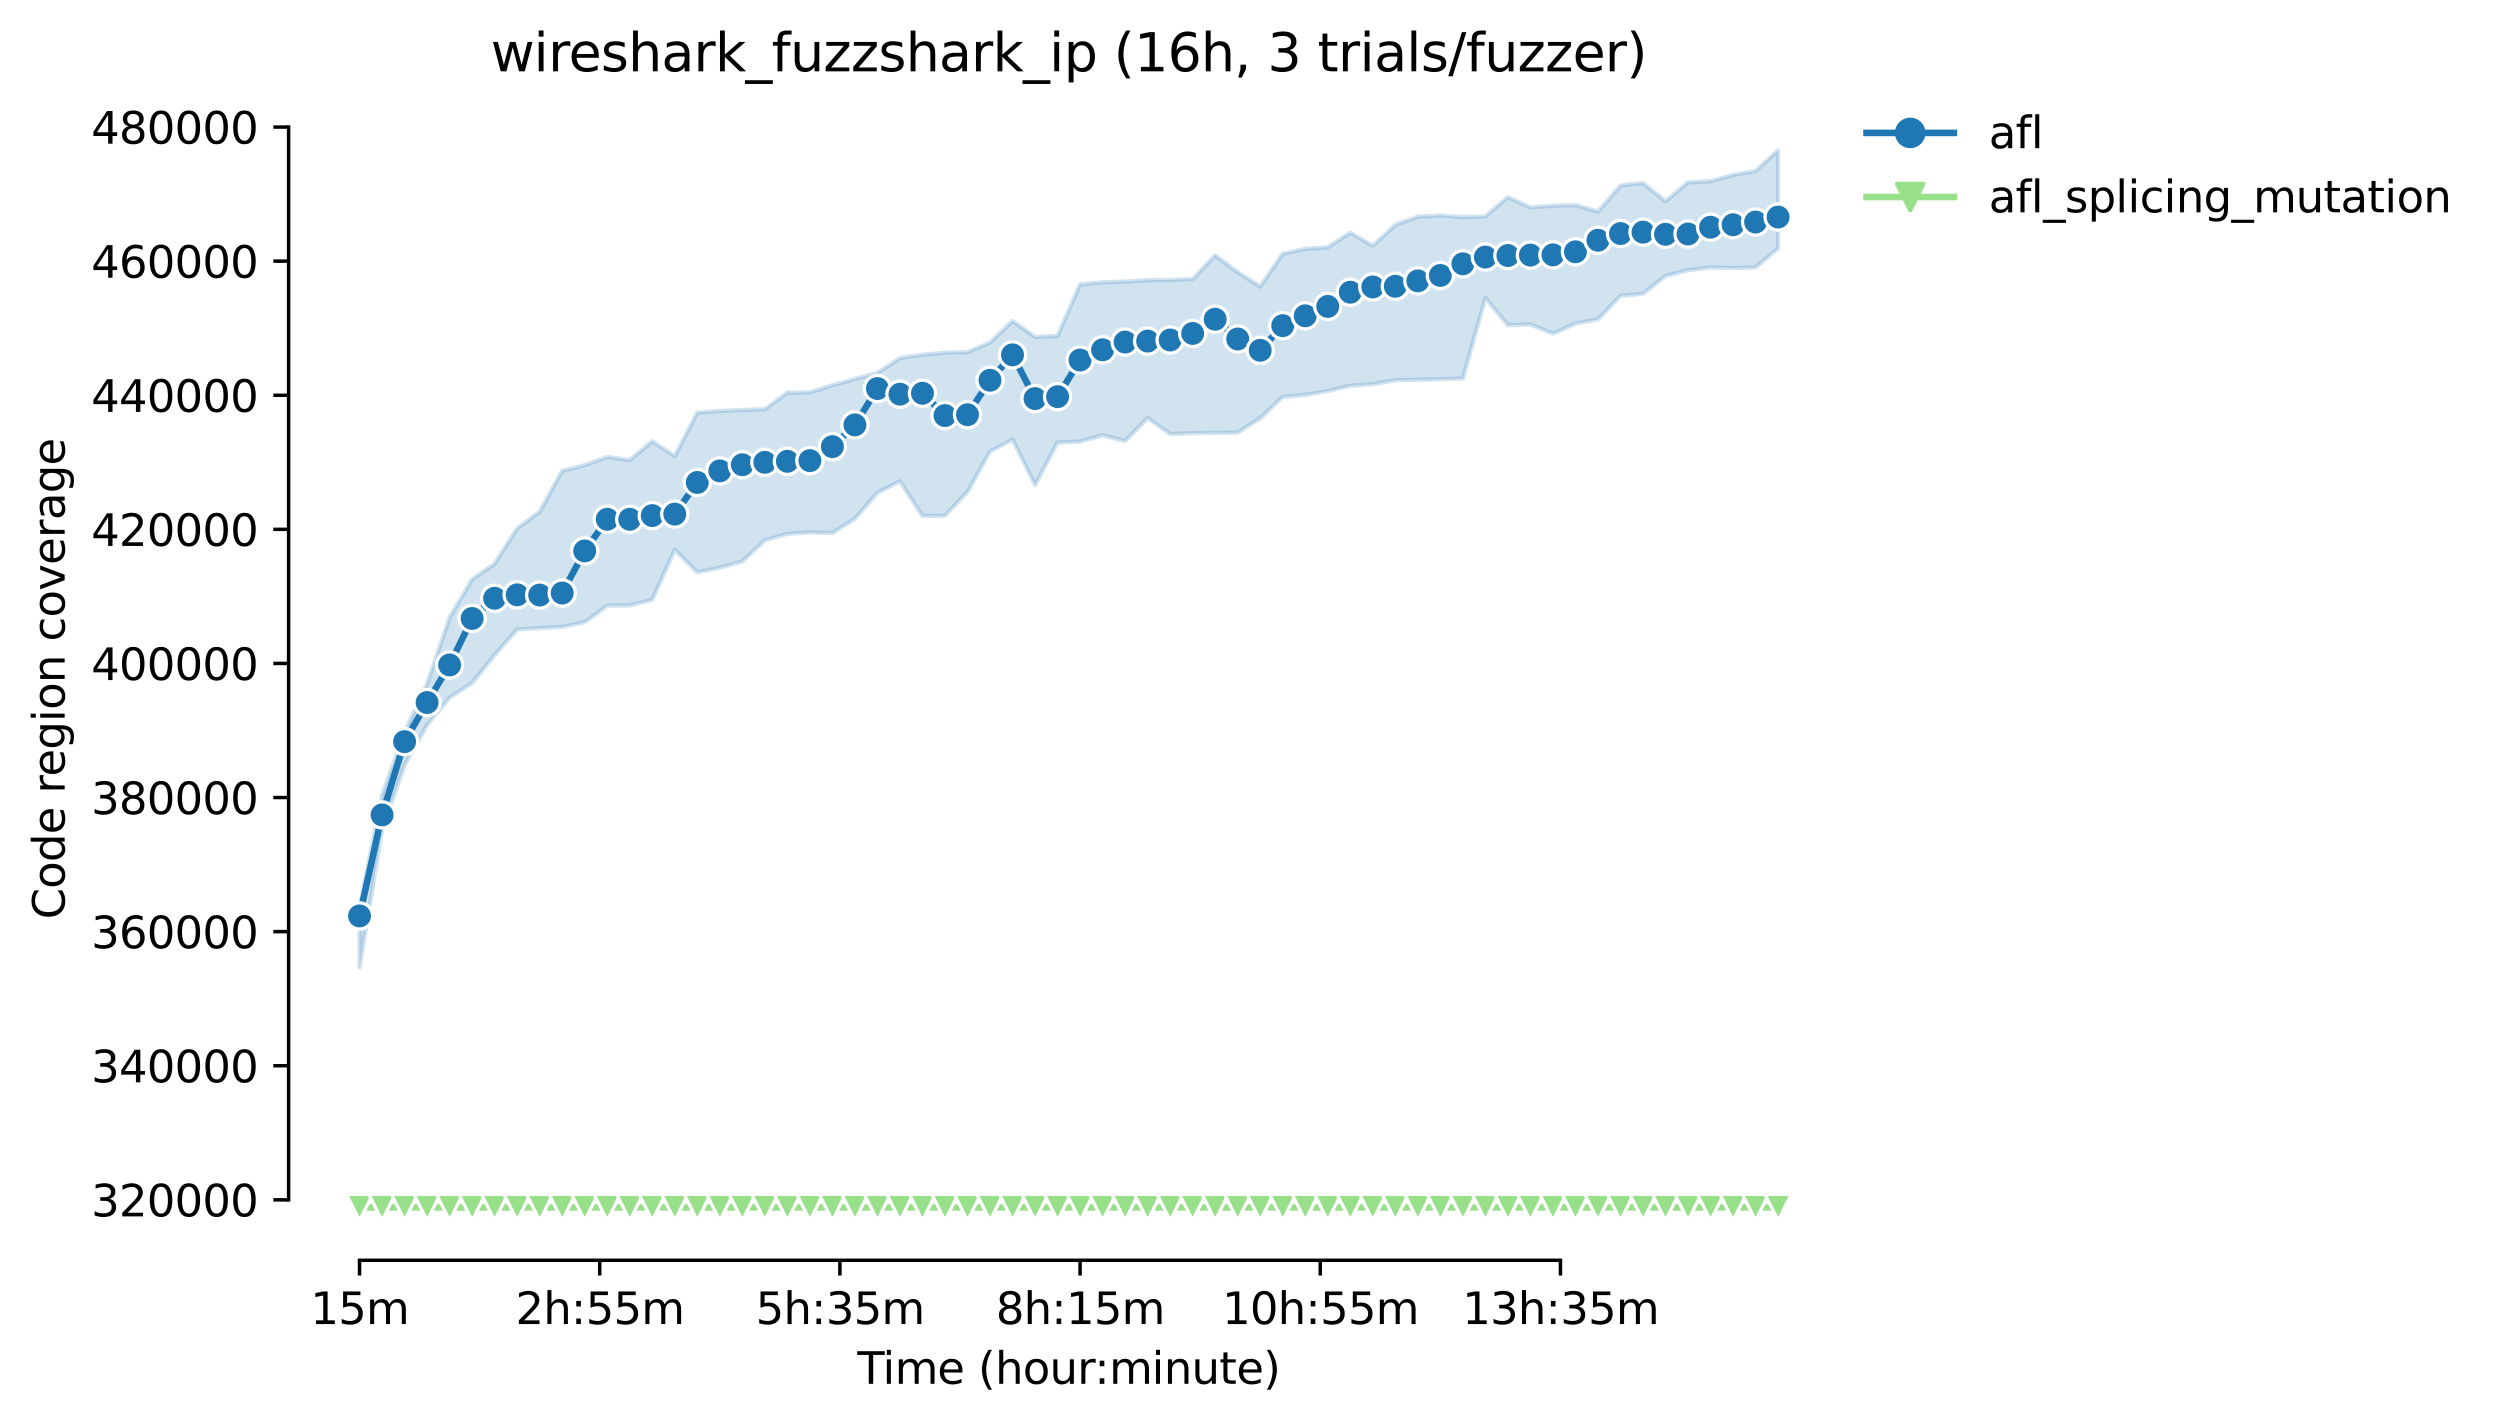 <?xml version="1.0" encoding="utf-8" standalone="no"?>
<!DOCTYPE svg PUBLIC "-//W3C//DTD SVG 1.1//EN"
  "http://www.w3.org/Graphics/SVG/1.1/DTD/svg11.dtd">
<svg height="325.986pt" version="1.1" viewBox="0 0 572.158 325.986" width="572.158pt" xmlns="http://www.w3.org/2000/svg" xmlns:xlink="http://www.w3.org/1999/xlink">
 <defs>
  <style type="text/css">*{stroke-linecap:butt;stroke-linejoin:round;}</style>
 </defs>
 <g id="figure_1">
  <g id="patch_1">
   <path d="M 0 325.986 
L 572.158 325.986 
L 572.158 0 
L 0 0 
z
" style="fill:#ffffff;"/>
  </g>
  <g id="axes_1">
   <g id="patch_2">
    <path d="M 66.053 288.43 
L 423.173 288.43 
L 423.173 22.318 
L 66.053 22.318 
z
" style="fill:#ffffff;"/>
   </g>
   <g id="PolyCollection_1">
    <defs>
     <path d="M 82.286 -118.105 
L 82.286 -104.622 
L 87.439 -135.989 
L 92.592 -150.865 
L 97.746 -160.057 
L 102.899 -166.328 
L 108.052 -169.673 
L 113.205 -176.081 
L 118.359 -181.935 
L 123.512 -182.244 
L 128.665 -182.514 
L 133.818 -183.582 
L 138.972 -187.393 
L 144.125 -187.432 
L 149.278 -188.731 
L 154.431 -200.162 
L 159.585 -195.017 
L 164.738 -196.075 
L 169.891 -197.506 
L 175.044 -202.335 
L 180.198 -203.825 
L 185.351 -204.154 
L 190.504 -204.006 
L 195.657 -207.277 
L 200.811 -213.216 
L 205.964 -215.823 
L 211.117 -207.892 
L 216.27 -207.972 
L 221.424 -213.417 
L 226.577 -222.68 
L 231.73 -225.398 
L 236.883 -214.982 
L 242.037 -224.717 
L 247.19 -224.942 
L 252.343 -226.368 
L 257.496 -225.051 
L 262.649 -230.328 
L 267.803 -226.648 
L 272.956 -226.866 
L 278.109 -226.935 
L 283.262 -226.986 
L 288.416 -230.262 
L 293.569 -235.148 
L 298.722 -235.608 
L 303.875 -236.492 
L 309.029 -237.703 
L 314.182 -238.062 
L 319.335 -238.969 
L 324.488 -239.09 
L 329.642 -239.214 
L 334.795 -239.357 
L 339.948 -257.77 
L 345.101 -251.567 
L 350.255 -251.736 
L 355.408 -249.63 
L 360.561 -251.94 
L 365.714 -252.911 
L 370.868 -258.292 
L 376.021 -258.771 
L 381.174 -262.828 
L 386.327 -264.142 
L 391.481 -264.78 
L 396.634 -264.648 
L 401.787 -264.782 
L 406.94 -269.135 
L 406.94 -291.572 
L 406.94 -291.572 
L 401.787 -286.861 
L 396.634 -285.927 
L 391.481 -284.509 
L 386.327 -284.253 
L 381.174 -279.936 
L 376.021 -284.102 
L 370.868 -283.522 
L 365.714 -277.558 
L 360.561 -279.052 
L 355.408 -278.91 
L 350.255 -278.506 
L 345.101 -280.866 
L 339.948 -276.474 
L 334.795 -276.295 
L 329.642 -276.676 
L 324.488 -276.392 
L 319.335 -274.523 
L 314.182 -269.732 
L 309.029 -272.726 
L 303.875 -269.396 
L 298.722 -269.023 
L 293.569 -267.908 
L 288.416 -260.39 
L 283.262 -263.702 
L 278.109 -267.515 
L 272.956 -262.118 
L 267.803 -261.912 
L 262.649 -261.882 
L 257.496 -261.533 
L 252.343 -261.368 
L 247.19 -260.887 
L 242.037 -249.124 
L 236.883 -248.868 
L 231.73 -252.519 
L 226.577 -247.569 
L 221.424 -245.41 
L 216.27 -245.277 
L 211.117 -244.784 
L 205.964 -244.046 
L 200.811 -240.603 
L 195.657 -239.25 
L 190.504 -237.806 
L 185.351 -236.181 
L 180.198 -236.106 
L 175.044 -232.306 
L 169.891 -232.159 
L 164.738 -231.919 
L 159.585 -231.542 
L 154.431 -221.582 
L 149.278 -224.993 
L 144.125 -220.667 
L 138.972 -221.414 
L 133.818 -219.502 
L 128.665 -218.23 
L 123.512 -208.878 
L 118.359 -205.044 
L 113.205 -196.973 
L 108.052 -193.387 
L 102.899 -184.651 
L 97.746 -169.497 
L 92.592 -158.396 
L 87.439 -144.069 
L 82.286 -118.105 
z
" id="m26fa31b7dc" style="stroke:#1f77b4;stroke-opacity:0.2;"/>
    </defs>
    <g clip-path="url(#p0a00aed2df)">
     <use style="fill:#1f77b4;fill-opacity:0.2;stroke:#1f77b4;stroke-opacity:0.2;" x="0" xlink:href="#m26fa31b7dc" y="325.986"/>
    </g>
   </g>
   <g id="PolyCollection_2">
    <path clip-path="url(#p0a00aed2df)" d="M 82.286 276.33 
L 82.286 276.334 
L 87.439 276.334 
L 92.592 276.334 
L 97.746 276.334 
L 102.899 276.334 
L 108.052 276.334 
L 113.205 276.334 
L 118.359 276.334 
L 123.512 276.334 
L 128.665 276.334 
L 133.818 276.334 
L 138.972 276.334 
L 144.125 276.334 
L 149.278 276.334 
L 154.431 276.334 
L 159.585 276.334 
L 164.738 276.334 
L 169.891 276.334 
L 175.044 276.334 
L 180.198 276.334 
L 185.351 276.334 
L 190.504 276.334 
L 195.657 276.334 
L 200.811 276.334 
L 205.964 276.334 
L 211.117 276.334 
L 216.27 276.334 
L 221.424 276.334 
L 226.577 276.334 
L 231.73 276.334 
L 236.883 276.334 
L 242.037 276.334 
L 247.19 276.334 
L 252.343 276.334 
L 257.496 276.334 
L 262.649 276.334 
L 267.803 276.334 
L 272.956 276.334 
L 278.109 276.334 
L 283.262 276.334 
L 288.416 276.334 
L 293.569 276.334 
L 298.722 276.334 
L 303.875 276.334 
L 309.029 276.334 
L 314.182 276.334 
L 319.335 276.334 
L 324.488 276.334 
L 329.642 276.334 
L 334.795 276.334 
L 339.948 276.334 
L 345.101 276.334 
L 350.255 276.334 
L 355.408 276.334 
L 360.561 276.334 
L 365.714 276.334 
L 370.868 276.334 
L 376.021 276.334 
L 381.174 276.334 
L 381.174 276.334 
L 381.174 276.334 
L 376.021 276.334 
L 370.868 276.334 
L 365.714 276.334 
L 360.561 276.334 
L 355.408 276.33 
L 350.255 276.33 
L 345.101 276.33 
L 339.948 276.334 
L 334.795 276.33 
L 329.642 276.332 
L 324.488 276.332 
L 319.335 276.333 
L 314.182 276.333 
L 309.029 276.333 
L 303.875 276.333 
L 298.722 276.331 
L 293.569 276.33 
L 288.416 276.333 
L 283.262 276.331 
L 278.109 276.33 
L 272.956 276.33 
L 267.803 276.33 
L 262.649 276.33 
L 257.496 276.33 
L 252.343 276.33 
L 247.19 276.33 
L 242.037 276.33 
L 236.883 276.33 
L 231.73 276.33 
L 226.577 276.33 
L 221.424 276.33 
L 216.27 276.33 
L 211.117 276.33 
L 205.964 276.33 
L 200.811 276.33 
L 195.657 276.33 
L 190.504 276.33 
L 185.351 276.33 
L 180.198 276.33 
L 175.044 276.33 
L 169.891 276.33 
L 164.738 276.33 
L 159.585 276.33 
L 154.431 276.33 
L 149.278 276.33 
L 144.125 276.33 
L 138.972 276.33 
L 133.818 276.33 
L 128.665 276.33 
L 123.512 276.33 
L 118.359 276.33 
L 113.205 276.33 
L 108.052 276.33 
L 102.899 276.33 
L 97.746 276.33 
L 92.592 276.33 
L 87.439 276.33 
L 82.286 276.33 
z
" style="fill:#98df8a;fill-opacity:0.2;stroke:#98df8a;stroke-opacity:0.2;"/>
    <path clip-path="url(#p0a00aed2df)" d="M 396.634 276.334 
L 396.634 276.334 
L 401.787 276.334 
L 406.94 276.334 
L 406.94 276.334 
L 406.94 276.334 
L 401.787 276.334 
L 396.634 276.334 
z
" style="fill:#98df8a;fill-opacity:0.2;stroke:#98df8a;stroke-opacity:0.2;"/>
   </g>
   <g id="matplotlib.axis_1">
    <g id="xtick_1">
     <g id="line2d_1">
      <defs>
       <path d="M 0 0 
L 0 3.5 
" id="me9869661b0" style="stroke:#000000;stroke-width:0.8;"/>
      </defs>
      <g>
       <use style="stroke:#000000;stroke-width:0.8;" x="82.286" xlink:href="#me9869661b0" y="288.43"/>
      </g>
     </g>
     <g id="text_1">
      <!-- 15m -->
      <g transform="translate(71.053 303.029)scale(0.1 -0.1)">
       <defs>
        <path d="M 794 531 
L 1825 531 
L 1825 4091 
L 703 3866 
L 703 4441 
L 1819 4666 
L 2450 4666 
L 2450 531 
L 3481 531 
L 3481 0 
L 794 0 
L 794 531 
z
" id="DejaVuSans-31" transform="scale(0.016)"/>
        <path d="M 691 4666 
L 3169 4666 
L 3169 4134 
L 1269 4134 
L 1269 2991 
Q 1406 3038 1543 3061 
Q 1681 3084 1819 3084 
Q 2600 3084 3056 2656 
Q 3513 2228 3513 1497 
Q 3513 744 3044 326 
Q 2575 -91 1722 -91 
Q 1428 -91 1123 -41 
Q 819 9 494 109 
L 494 744 
Q 775 591 1075 516 
Q 1375 441 1709 441 
Q 2250 441 2565 725 
Q 2881 1009 2881 1497 
Q 2881 1984 2565 2268 
Q 2250 2553 1709 2553 
Q 1456 2553 1204 2497 
Q 953 2441 691 2322 
L 691 4666 
z
" id="DejaVuSans-35" transform="scale(0.016)"/>
        <path d="M 3328 2828 
Q 3544 3216 3844 3400 
Q 4144 3584 4550 3584 
Q 5097 3584 5394 3201 
Q 5691 2819 5691 2113 
L 5691 0 
L 5113 0 
L 5113 2094 
Q 5113 2597 4934 2840 
Q 4756 3084 4391 3084 
Q 3944 3084 3684 2787 
Q 3425 2491 3425 1978 
L 3425 0 
L 2847 0 
L 2847 2094 
Q 2847 2600 2669 2842 
Q 2491 3084 2119 3084 
Q 1678 3084 1418 2786 
Q 1159 2488 1159 1978 
L 1159 0 
L 581 0 
L 581 3500 
L 1159 3500 
L 1159 2956 
Q 1356 3278 1631 3431 
Q 1906 3584 2284 3584 
Q 2666 3584 2933 3390 
Q 3200 3197 3328 2828 
z
" id="DejaVuSans-6d" transform="scale(0.016)"/>
       </defs>
       <use xlink:href="#DejaVuSans-31"/>
       <use x="63.623" xlink:href="#DejaVuSans-35"/>
       <use x="127.246" xlink:href="#DejaVuSans-6d"/>
      </g>
     </g>
    </g>
    <g id="xtick_2">
     <g id="line2d_2">
      <g>
       <use style="stroke:#000000;stroke-width:0.8;" x="137.254" xlink:href="#me9869661b0" y="288.43"/>
      </g>
     </g>
     <g id="text_2">
      <!-- 2h:55m -->
      <g transform="translate(117.987 303.029)scale(0.1 -0.1)">
       <defs>
        <path d="M 1228 531 
L 3431 531 
L 3431 0 
L 469 0 
L 469 531 
Q 828 903 1448 1529 
Q 2069 2156 2228 2338 
Q 2531 2678 2651 2914 
Q 2772 3150 2772 3378 
Q 2772 3750 2511 3984 
Q 2250 4219 1831 4219 
Q 1534 4219 1204 4116 
Q 875 4013 500 3803 
L 500 4441 
Q 881 4594 1212 4672 
Q 1544 4750 1819 4750 
Q 2544 4750 2975 4387 
Q 3406 4025 3406 3419 
Q 3406 3131 3298 2873 
Q 3191 2616 2906 2266 
Q 2828 2175 2409 1742 
Q 1991 1309 1228 531 
z
" id="DejaVuSans-32" transform="scale(0.016)"/>
        <path d="M 3513 2113 
L 3513 0 
L 2938 0 
L 2938 2094 
Q 2938 2591 2744 2837 
Q 2550 3084 2163 3084 
Q 1697 3084 1428 2787 
Q 1159 2491 1159 1978 
L 1159 0 
L 581 0 
L 581 4863 
L 1159 4863 
L 1159 2956 
Q 1366 3272 1645 3428 
Q 1925 3584 2291 3584 
Q 2894 3584 3203 3211 
Q 3513 2838 3513 2113 
z
" id="DejaVuSans-68" transform="scale(0.016)"/>
        <path d="M 750 794 
L 1409 794 
L 1409 0 
L 750 0 
L 750 794 
z
M 750 3309 
L 1409 3309 
L 1409 2516 
L 750 2516 
L 750 3309 
z
" id="DejaVuSans-3a" transform="scale(0.016)"/>
       </defs>
       <use xlink:href="#DejaVuSans-32"/>
       <use x="63.623" xlink:href="#DejaVuSans-68"/>
       <use x="127.002" xlink:href="#DejaVuSans-3a"/>
       <use x="160.693" xlink:href="#DejaVuSans-35"/>
       <use x="224.316" xlink:href="#DejaVuSans-35"/>
       <use x="287.939" xlink:href="#DejaVuSans-6d"/>
      </g>
     </g>
    </g>
    <g id="xtick_3">
     <g id="line2d_3">
      <g>
       <use style="stroke:#000000;stroke-width:0.8;" x="192.222" xlink:href="#me9869661b0" y="288.43"/>
      </g>
     </g>
     <g id="text_3">
      <!-- 5h:35m -->
      <g transform="translate(172.955 303.029)scale(0.1 -0.1)">
       <defs>
        <path d="M 2597 2516 
Q 3050 2419 3304 2112 
Q 3559 1806 3559 1356 
Q 3559 666 3084 287 
Q 2609 -91 1734 -91 
Q 1441 -91 1130 -33 
Q 819 25 488 141 
L 488 750 
Q 750 597 1062 519 
Q 1375 441 1716 441 
Q 2309 441 2620 675 
Q 2931 909 2931 1356 
Q 2931 1769 2642 2001 
Q 2353 2234 1838 2234 
L 1294 2234 
L 1294 2753 
L 1863 2753 
Q 2328 2753 2575 2939 
Q 2822 3125 2822 3475 
Q 2822 3834 2567 4026 
Q 2313 4219 1838 4219 
Q 1578 4219 1281 4162 
Q 984 4106 628 3988 
L 628 4550 
Q 988 4650 1302 4700 
Q 1616 4750 1894 4750 
Q 2613 4750 3031 4423 
Q 3450 4097 3450 3541 
Q 3450 3153 3228 2886 
Q 3006 2619 2597 2516 
z
" id="DejaVuSans-33" transform="scale(0.016)"/>
       </defs>
       <use xlink:href="#DejaVuSans-35"/>
       <use x="63.623" xlink:href="#DejaVuSans-68"/>
       <use x="127.002" xlink:href="#DejaVuSans-3a"/>
       <use x="160.693" xlink:href="#DejaVuSans-33"/>
       <use x="224.316" xlink:href="#DejaVuSans-35"/>
       <use x="287.939" xlink:href="#DejaVuSans-6d"/>
      </g>
     </g>
    </g>
    <g id="xtick_4">
     <g id="line2d_4">
      <g>
       <use style="stroke:#000000;stroke-width:0.8;" x="247.19" xlink:href="#me9869661b0" y="288.43"/>
      </g>
     </g>
     <g id="text_4">
      <!-- 8h:15m -->
      <g transform="translate(227.923 303.029)scale(0.1 -0.1)">
       <defs>
        <path d="M 2034 2216 
Q 1584 2216 1326 1975 
Q 1069 1734 1069 1313 
Q 1069 891 1326 650 
Q 1584 409 2034 409 
Q 2484 409 2743 651 
Q 3003 894 3003 1313 
Q 3003 1734 2745 1975 
Q 2488 2216 2034 2216 
z
M 1403 2484 
Q 997 2584 770 2862 
Q 544 3141 544 3541 
Q 544 4100 942 4425 
Q 1341 4750 2034 4750 
Q 2731 4750 3128 4425 
Q 3525 4100 3525 3541 
Q 3525 3141 3298 2862 
Q 3072 2584 2669 2484 
Q 3125 2378 3379 2068 
Q 3634 1759 3634 1313 
Q 3634 634 3220 271 
Q 2806 -91 2034 -91 
Q 1263 -91 848 271 
Q 434 634 434 1313 
Q 434 1759 690 2068 
Q 947 2378 1403 2484 
z
M 1172 3481 
Q 1172 3119 1398 2916 
Q 1625 2713 2034 2713 
Q 2441 2713 2670 2916 
Q 2900 3119 2900 3481 
Q 2900 3844 2670 4047 
Q 2441 4250 2034 4250 
Q 1625 4250 1398 4047 
Q 1172 3844 1172 3481 
z
" id="DejaVuSans-38" transform="scale(0.016)"/>
       </defs>
       <use xlink:href="#DejaVuSans-38"/>
       <use x="63.623" xlink:href="#DejaVuSans-68"/>
       <use x="127.002" xlink:href="#DejaVuSans-3a"/>
       <use x="160.693" xlink:href="#DejaVuSans-31"/>
       <use x="224.316" xlink:href="#DejaVuSans-35"/>
       <use x="287.939" xlink:href="#DejaVuSans-6d"/>
      </g>
     </g>
    </g>
    <g id="xtick_5">
     <g id="line2d_5">
      <g>
       <use style="stroke:#000000;stroke-width:0.8;" x="302.158" xlink:href="#me9869661b0" y="288.43"/>
      </g>
     </g>
     <g id="text_5">
      <!-- 10h:55m -->
      <g transform="translate(279.709 303.029)scale(0.1 -0.1)">
       <defs>
        <path d="M 2034 4250 
Q 1547 4250 1301 3770 
Q 1056 3291 1056 2328 
Q 1056 1369 1301 889 
Q 1547 409 2034 409 
Q 2525 409 2770 889 
Q 3016 1369 3016 2328 
Q 3016 3291 2770 3770 
Q 2525 4250 2034 4250 
z
M 2034 4750 
Q 2819 4750 3233 4129 
Q 3647 3509 3647 2328 
Q 3647 1150 3233 529 
Q 2819 -91 2034 -91 
Q 1250 -91 836 529 
Q 422 1150 422 2328 
Q 422 3509 836 4129 
Q 1250 4750 2034 4750 
z
" id="DejaVuSans-30" transform="scale(0.016)"/>
       </defs>
       <use xlink:href="#DejaVuSans-31"/>
       <use x="63.623" xlink:href="#DejaVuSans-30"/>
       <use x="127.246" xlink:href="#DejaVuSans-68"/>
       <use x="190.625" xlink:href="#DejaVuSans-3a"/>
       <use x="224.316" xlink:href="#DejaVuSans-35"/>
       <use x="287.939" xlink:href="#DejaVuSans-35"/>
       <use x="351.562" xlink:href="#DejaVuSans-6d"/>
      </g>
     </g>
    </g>
    <g id="xtick_6">
     <g id="line2d_6">
      <g>
       <use style="stroke:#000000;stroke-width:0.8;" x="357.126" xlink:href="#me9869661b0" y="288.43"/>
      </g>
     </g>
     <g id="text_6">
      <!-- 13h:35m -->
      <g transform="translate(334.677 303.029)scale(0.1 -0.1)">
       <use xlink:href="#DejaVuSans-31"/>
       <use x="63.623" xlink:href="#DejaVuSans-33"/>
       <use x="127.246" xlink:href="#DejaVuSans-68"/>
       <use x="190.625" xlink:href="#DejaVuSans-3a"/>
       <use x="224.316" xlink:href="#DejaVuSans-33"/>
       <use x="287.939" xlink:href="#DejaVuSans-35"/>
       <use x="351.562" xlink:href="#DejaVuSans-6d"/>
      </g>
     </g>
    </g>
    <g id="text_7">
     <!-- Time (hour:minute) -->
     <g transform="translate(196.206 316.707)scale(0.1 -0.1)">
      <defs>
       <path d="M -19 4666 
L 3928 4666 
L 3928 4134 
L 2272 4134 
L 2272 0 
L 1638 0 
L 1638 4134 
L -19 4134 
L -19 4666 
z
" id="DejaVuSans-54" transform="scale(0.016)"/>
       <path d="M 603 3500 
L 1178 3500 
L 1178 0 
L 603 0 
L 603 3500 
z
M 603 4863 
L 1178 4863 
L 1178 4134 
L 603 4134 
L 603 4863 
z
" id="DejaVuSans-69" transform="scale(0.016)"/>
       <path d="M 3597 1894 
L 3597 1613 
L 953 1613 
Q 991 1019 1311 708 
Q 1631 397 2203 397 
Q 2534 397 2845 478 
Q 3156 559 3463 722 
L 3463 178 
Q 3153 47 2828 -22 
Q 2503 -91 2169 -91 
Q 1331 -91 842 396 
Q 353 884 353 1716 
Q 353 2575 817 3079 
Q 1281 3584 2069 3584 
Q 2775 3584 3186 3129 
Q 3597 2675 3597 1894 
z
M 3022 2063 
Q 3016 2534 2758 2815 
Q 2500 3097 2075 3097 
Q 1594 3097 1305 2825 
Q 1016 2553 972 2059 
L 3022 2063 
z
" id="DejaVuSans-65" transform="scale(0.016)"/>
       <path id="DejaVuSans-20" transform="scale(0.016)"/>
       <path d="M 1984 4856 
Q 1566 4138 1362 3434 
Q 1159 2731 1159 2009 
Q 1159 1288 1364 580 
Q 1569 -128 1984 -844 
L 1484 -844 
Q 1016 -109 783 600 
Q 550 1309 550 2009 
Q 550 2706 781 3412 
Q 1013 4119 1484 4856 
L 1984 4856 
z
" id="DejaVuSans-28" transform="scale(0.016)"/>
       <path d="M 1959 3097 
Q 1497 3097 1228 2736 
Q 959 2375 959 1747 
Q 959 1119 1226 758 
Q 1494 397 1959 397 
Q 2419 397 2687 759 
Q 2956 1122 2956 1747 
Q 2956 2369 2687 2733 
Q 2419 3097 1959 3097 
z
M 1959 3584 
Q 2709 3584 3137 3096 
Q 3566 2609 3566 1747 
Q 3566 888 3137 398 
Q 2709 -91 1959 -91 
Q 1206 -91 779 398 
Q 353 888 353 1747 
Q 353 2609 779 3096 
Q 1206 3584 1959 3584 
z
" id="DejaVuSans-6f" transform="scale(0.016)"/>
       <path d="M 544 1381 
L 544 3500 
L 1119 3500 
L 1119 1403 
Q 1119 906 1312 657 
Q 1506 409 1894 409 
Q 2359 409 2629 706 
Q 2900 1003 2900 1516 
L 2900 3500 
L 3475 3500 
L 3475 0 
L 2900 0 
L 2900 538 
Q 2691 219 2414 64 
Q 2138 -91 1772 -91 
Q 1169 -91 856 284 
Q 544 659 544 1381 
z
M 1991 3584 
L 1991 3584 
z
" id="DejaVuSans-75" transform="scale(0.016)"/>
       <path d="M 2631 2963 
Q 2534 3019 2420 3045 
Q 2306 3072 2169 3072 
Q 1681 3072 1420 2755 
Q 1159 2438 1159 1844 
L 1159 0 
L 581 0 
L 581 3500 
L 1159 3500 
L 1159 2956 
Q 1341 3275 1631 3429 
Q 1922 3584 2338 3584 
Q 2397 3584 2469 3576 
Q 2541 3569 2628 3553 
L 2631 2963 
z
" id="DejaVuSans-72" transform="scale(0.016)"/>
       <path d="M 3513 2113 
L 3513 0 
L 2938 0 
L 2938 2094 
Q 2938 2591 2744 2837 
Q 2550 3084 2163 3084 
Q 1697 3084 1428 2787 
Q 1159 2491 1159 1978 
L 1159 0 
L 581 0 
L 581 3500 
L 1159 3500 
L 1159 2956 
Q 1366 3272 1645 3428 
Q 1925 3584 2291 3584 
Q 2894 3584 3203 3211 
Q 3513 2838 3513 2113 
z
" id="DejaVuSans-6e" transform="scale(0.016)"/>
       <path d="M 1172 4494 
L 1172 3500 
L 2356 3500 
L 2356 3053 
L 1172 3053 
L 1172 1153 
Q 1172 725 1289 603 
Q 1406 481 1766 481 
L 2356 481 
L 2356 0 
L 1766 0 
Q 1100 0 847 248 
Q 594 497 594 1153 
L 594 3053 
L 172 3053 
L 172 3500 
L 594 3500 
L 594 4494 
L 1172 4494 
z
" id="DejaVuSans-74" transform="scale(0.016)"/>
       <path d="M 513 4856 
L 1013 4856 
Q 1481 4119 1714 3412 
Q 1947 2706 1947 2009 
Q 1947 1309 1714 600 
Q 1481 -109 1013 -844 
L 513 -844 
Q 928 -128 1133 580 
Q 1338 1288 1338 2009 
Q 1338 2731 1133 3434 
Q 928 4138 513 4856 
z
" id="DejaVuSans-29" transform="scale(0.016)"/>
      </defs>
      <use xlink:href="#DejaVuSans-54"/>
      <use x="57.959" xlink:href="#DejaVuSans-69"/>
      <use x="85.742" xlink:href="#DejaVuSans-6d"/>
      <use x="183.154" xlink:href="#DejaVuSans-65"/>
      <use x="244.678" xlink:href="#DejaVuSans-20"/>
      <use x="276.465" xlink:href="#DejaVuSans-28"/>
      <use x="315.479" xlink:href="#DejaVuSans-68"/>
      <use x="378.857" xlink:href="#DejaVuSans-6f"/>
      <use x="440.039" xlink:href="#DejaVuSans-75"/>
      <use x="503.418" xlink:href="#DejaVuSans-72"/>
      <use x="542.781" xlink:href="#DejaVuSans-3a"/>
      <use x="576.473" xlink:href="#DejaVuSans-6d"/>
      <use x="673.885" xlink:href="#DejaVuSans-69"/>
      <use x="701.668" xlink:href="#DejaVuSans-6e"/>
      <use x="765.047" xlink:href="#DejaVuSans-75"/>
      <use x="828.426" xlink:href="#DejaVuSans-74"/>
      <use x="867.635" xlink:href="#DejaVuSans-65"/>
      <use x="929.158" xlink:href="#DejaVuSans-29"/>
     </g>
    </g>
   </g>
   <g id="matplotlib.axis_2">
    <g id="ytick_1">
     <g id="line2d_7">
      <defs>
       <path d="M 0 0 
L -3.5 0 
" id="m19df2edbf0" style="stroke:#000000;stroke-width:0.8;"/>
      </defs>
      <g>
       <use style="stroke:#000000;stroke-width:0.8;" x="66.053" xlink:href="#m19df2edbf0" y="274.596"/>
      </g>
     </g>
     <g id="text_8">
      <!-- 320000 -->
      <g transform="translate(20.878 278.395)scale(0.1 -0.1)">
       <use xlink:href="#DejaVuSans-33"/>
       <use x="63.623" xlink:href="#DejaVuSans-32"/>
       <use x="127.246" xlink:href="#DejaVuSans-30"/>
       <use x="190.869" xlink:href="#DejaVuSans-30"/>
       <use x="254.492" xlink:href="#DejaVuSans-30"/>
       <use x="318.115" xlink:href="#DejaVuSans-30"/>
      </g>
     </g>
    </g>
    <g id="ytick_2">
     <g id="line2d_8">
      <g>
       <use style="stroke:#000000;stroke-width:0.8;" x="66.053" xlink:href="#m19df2edbf0" y="243.906"/>
      </g>
     </g>
     <g id="text_9">
      <!-- 340000 -->
      <g transform="translate(20.878 247.705)scale(0.1 -0.1)">
       <defs>
        <path d="M 2419 4116 
L 825 1625 
L 2419 1625 
L 2419 4116 
z
M 2253 4666 
L 3047 4666 
L 3047 1625 
L 3713 1625 
L 3713 1100 
L 3047 1100 
L 3047 0 
L 2419 0 
L 2419 1100 
L 313 1100 
L 313 1709 
L 2253 4666 
z
" id="DejaVuSans-34" transform="scale(0.016)"/>
       </defs>
       <use xlink:href="#DejaVuSans-33"/>
       <use x="63.623" xlink:href="#DejaVuSans-34"/>
       <use x="127.246" xlink:href="#DejaVuSans-30"/>
       <use x="190.869" xlink:href="#DejaVuSans-30"/>
       <use x="254.492" xlink:href="#DejaVuSans-30"/>
       <use x="318.115" xlink:href="#DejaVuSans-30"/>
      </g>
     </g>
    </g>
    <g id="ytick_3">
     <g id="line2d_9">
      <g>
       <use style="stroke:#000000;stroke-width:0.8;" x="66.053" xlink:href="#m19df2edbf0" y="213.216"/>
      </g>
     </g>
     <g id="text_10">
      <!-- 360000 -->
      <g transform="translate(20.878 217.016)scale(0.1 -0.1)">
       <defs>
        <path d="M 2113 2584 
Q 1688 2584 1439 2293 
Q 1191 2003 1191 1497 
Q 1191 994 1439 701 
Q 1688 409 2113 409 
Q 2538 409 2786 701 
Q 3034 994 3034 1497 
Q 3034 2003 2786 2293 
Q 2538 2584 2113 2584 
z
M 3366 4563 
L 3366 3988 
Q 3128 4100 2886 4159 
Q 2644 4219 2406 4219 
Q 1781 4219 1451 3797 
Q 1122 3375 1075 2522 
Q 1259 2794 1537 2939 
Q 1816 3084 2150 3084 
Q 2853 3084 3261 2657 
Q 3669 2231 3669 1497 
Q 3669 778 3244 343 
Q 2819 -91 2113 -91 
Q 1303 -91 875 529 
Q 447 1150 447 2328 
Q 447 3434 972 4092 
Q 1497 4750 2381 4750 
Q 2619 4750 2861 4703 
Q 3103 4656 3366 4563 
z
" id="DejaVuSans-36" transform="scale(0.016)"/>
       </defs>
       <use xlink:href="#DejaVuSans-33"/>
       <use x="63.623" xlink:href="#DejaVuSans-36"/>
       <use x="127.246" xlink:href="#DejaVuSans-30"/>
       <use x="190.869" xlink:href="#DejaVuSans-30"/>
       <use x="254.492" xlink:href="#DejaVuSans-30"/>
       <use x="318.115" xlink:href="#DejaVuSans-30"/>
      </g>
     </g>
    </g>
    <g id="ytick_4">
     <g id="line2d_10">
      <g>
       <use style="stroke:#000000;stroke-width:0.8;" x="66.053" xlink:href="#m19df2edbf0" y="182.527"/>
      </g>
     </g>
     <g id="text_11">
      <!-- 380000 -->
      <g transform="translate(20.878 186.326)scale(0.1 -0.1)">
       <use xlink:href="#DejaVuSans-33"/>
       <use x="63.623" xlink:href="#DejaVuSans-38"/>
       <use x="127.246" xlink:href="#DejaVuSans-30"/>
       <use x="190.869" xlink:href="#DejaVuSans-30"/>
       <use x="254.492" xlink:href="#DejaVuSans-30"/>
       <use x="318.115" xlink:href="#DejaVuSans-30"/>
      </g>
     </g>
    </g>
    <g id="ytick_5">
     <g id="line2d_11">
      <g>
       <use style="stroke:#000000;stroke-width:0.8;" x="66.053" xlink:href="#m19df2edbf0" y="151.837"/>
      </g>
     </g>
     <g id="text_12">
      <!-- 400000 -->
      <g transform="translate(20.878 155.636)scale(0.1 -0.1)">
       <use xlink:href="#DejaVuSans-34"/>
       <use x="63.623" xlink:href="#DejaVuSans-30"/>
       <use x="127.246" xlink:href="#DejaVuSans-30"/>
       <use x="190.869" xlink:href="#DejaVuSans-30"/>
       <use x="254.492" xlink:href="#DejaVuSans-30"/>
       <use x="318.115" xlink:href="#DejaVuSans-30"/>
      </g>
     </g>
    </g>
    <g id="ytick_6">
     <g id="line2d_12">
      <g>
       <use style="stroke:#000000;stroke-width:0.8;" x="66.053" xlink:href="#m19df2edbf0" y="121.148"/>
      </g>
     </g>
     <g id="text_13">
      <!-- 420000 -->
      <g transform="translate(20.878 124.947)scale(0.1 -0.1)">
       <use xlink:href="#DejaVuSans-34"/>
       <use x="63.623" xlink:href="#DejaVuSans-32"/>
       <use x="127.246" xlink:href="#DejaVuSans-30"/>
       <use x="190.869" xlink:href="#DejaVuSans-30"/>
       <use x="254.492" xlink:href="#DejaVuSans-30"/>
       <use x="318.115" xlink:href="#DejaVuSans-30"/>
      </g>
     </g>
    </g>
    <g id="ytick_7">
     <g id="line2d_13">
      <g>
       <use style="stroke:#000000;stroke-width:0.8;" x="66.053" xlink:href="#m19df2edbf0" y="90.458"/>
      </g>
     </g>
     <g id="text_14">
      <!-- 440000 -->
      <g transform="translate(20.878 94.257)scale(0.1 -0.1)">
       <use xlink:href="#DejaVuSans-34"/>
       <use x="63.623" xlink:href="#DejaVuSans-34"/>
       <use x="127.246" xlink:href="#DejaVuSans-30"/>
       <use x="190.869" xlink:href="#DejaVuSans-30"/>
       <use x="254.492" xlink:href="#DejaVuSans-30"/>
       <use x="318.115" xlink:href="#DejaVuSans-30"/>
      </g>
     </g>
    </g>
    <g id="ytick_8">
     <g id="line2d_14">
      <g>
       <use style="stroke:#000000;stroke-width:0.8;" x="66.053" xlink:href="#m19df2edbf0" y="59.768"/>
      </g>
     </g>
     <g id="text_15">
      <!-- 460000 -->
      <g transform="translate(20.878 63.568)scale(0.1 -0.1)">
       <use xlink:href="#DejaVuSans-34"/>
       <use x="63.623" xlink:href="#DejaVuSans-36"/>
       <use x="127.246" xlink:href="#DejaVuSans-30"/>
       <use x="190.869" xlink:href="#DejaVuSans-30"/>
       <use x="254.492" xlink:href="#DejaVuSans-30"/>
       <use x="318.115" xlink:href="#DejaVuSans-30"/>
      </g>
     </g>
    </g>
    <g id="ytick_9">
     <g id="line2d_15">
      <g>
       <use style="stroke:#000000;stroke-width:0.8;" x="66.053" xlink:href="#m19df2edbf0" y="29.079"/>
      </g>
     </g>
     <g id="text_16">
      <!-- 480000 -->
      <g transform="translate(20.878 32.878)scale(0.1 -0.1)">
       <use xlink:href="#DejaVuSans-34"/>
       <use x="63.623" xlink:href="#DejaVuSans-38"/>
       <use x="127.246" xlink:href="#DejaVuSans-30"/>
       <use x="190.869" xlink:href="#DejaVuSans-30"/>
       <use x="254.492" xlink:href="#DejaVuSans-30"/>
       <use x="318.115" xlink:href="#DejaVuSans-30"/>
      </g>
     </g>
    </g>
    <g id="text_17">
     <!-- Code region coverage -->
     <g transform="translate(14.798 210.38)rotate(-90)scale(0.1 -0.1)">
      <defs>
       <path d="M 4122 4306 
L 4122 3641 
Q 3803 3938 3442 4084 
Q 3081 4231 2675 4231 
Q 1875 4231 1450 3742 
Q 1025 3253 1025 2328 
Q 1025 1406 1450 917 
Q 1875 428 2675 428 
Q 3081 428 3442 575 
Q 3803 722 4122 1019 
L 4122 359 
Q 3791 134 3420 21 
Q 3050 -91 2638 -91 
Q 1578 -91 968 557 
Q 359 1206 359 2328 
Q 359 3453 968 4101 
Q 1578 4750 2638 4750 
Q 3056 4750 3426 4639 
Q 3797 4528 4122 4306 
z
" id="DejaVuSans-43" transform="scale(0.016)"/>
       <path d="M 2906 2969 
L 2906 4863 
L 3481 4863 
L 3481 0 
L 2906 0 
L 2906 525 
Q 2725 213 2448 61 
Q 2172 -91 1784 -91 
Q 1150 -91 751 415 
Q 353 922 353 1747 
Q 353 2572 751 3078 
Q 1150 3584 1784 3584 
Q 2172 3584 2448 3432 
Q 2725 3281 2906 2969 
z
M 947 1747 
Q 947 1113 1208 752 
Q 1469 391 1925 391 
Q 2381 391 2643 752 
Q 2906 1113 2906 1747 
Q 2906 2381 2643 2742 
Q 2381 3103 1925 3103 
Q 1469 3103 1208 2742 
Q 947 2381 947 1747 
z
" id="DejaVuSans-64" transform="scale(0.016)"/>
       <path d="M 2906 1791 
Q 2906 2416 2648 2759 
Q 2391 3103 1925 3103 
Q 1463 3103 1205 2759 
Q 947 2416 947 1791 
Q 947 1169 1205 825 
Q 1463 481 1925 481 
Q 2391 481 2648 825 
Q 2906 1169 2906 1791 
z
M 3481 434 
Q 3481 -459 3084 -895 
Q 2688 -1331 1869 -1331 
Q 1566 -1331 1297 -1286 
Q 1028 -1241 775 -1147 
L 775 -588 
Q 1028 -725 1275 -790 
Q 1522 -856 1778 -856 
Q 2344 -856 2625 -561 
Q 2906 -266 2906 331 
L 2906 616 
Q 2728 306 2450 153 
Q 2172 0 1784 0 
Q 1141 0 747 490 
Q 353 981 353 1791 
Q 353 2603 747 3093 
Q 1141 3584 1784 3584 
Q 2172 3584 2450 3431 
Q 2728 3278 2906 2969 
L 2906 3500 
L 3481 3500 
L 3481 434 
z
" id="DejaVuSans-67" transform="scale(0.016)"/>
       <path d="M 3122 3366 
L 3122 2828 
Q 2878 2963 2633 3030 
Q 2388 3097 2138 3097 
Q 1578 3097 1268 2742 
Q 959 2388 959 1747 
Q 959 1106 1268 751 
Q 1578 397 2138 397 
Q 2388 397 2633 464 
Q 2878 531 3122 666 
L 3122 134 
Q 2881 22 2623 -34 
Q 2366 -91 2075 -91 
Q 1284 -91 818 406 
Q 353 903 353 1747 
Q 353 2603 823 3093 
Q 1294 3584 2113 3584 
Q 2378 3584 2631 3529 
Q 2884 3475 3122 3366 
z
" id="DejaVuSans-63" transform="scale(0.016)"/>
       <path d="M 191 3500 
L 800 3500 
L 1894 563 
L 2988 3500 
L 3597 3500 
L 2284 0 
L 1503 0 
L 191 3500 
z
" id="DejaVuSans-76" transform="scale(0.016)"/>
       <path d="M 2194 1759 
Q 1497 1759 1228 1600 
Q 959 1441 959 1056 
Q 959 750 1161 570 
Q 1363 391 1709 391 
Q 2188 391 2477 730 
Q 2766 1069 2766 1631 
L 2766 1759 
L 2194 1759 
z
M 3341 1997 
L 3341 0 
L 2766 0 
L 2766 531 
Q 2569 213 2275 61 
Q 1981 -91 1556 -91 
Q 1019 -91 701 211 
Q 384 513 384 1019 
Q 384 1609 779 1909 
Q 1175 2209 1959 2209 
L 2766 2209 
L 2766 2266 
Q 2766 2663 2505 2880 
Q 2244 3097 1772 3097 
Q 1472 3097 1187 3025 
Q 903 2953 641 2809 
L 641 3341 
Q 956 3463 1253 3523 
Q 1550 3584 1831 3584 
Q 2591 3584 2966 3190 
Q 3341 2797 3341 1997 
z
" id="DejaVuSans-61" transform="scale(0.016)"/>
      </defs>
      <use xlink:href="#DejaVuSans-43"/>
      <use x="69.824" xlink:href="#DejaVuSans-6f"/>
      <use x="131.006" xlink:href="#DejaVuSans-64"/>
      <use x="194.482" xlink:href="#DejaVuSans-65"/>
      <use x="256.006" xlink:href="#DejaVuSans-20"/>
      <use x="287.793" xlink:href="#DejaVuSans-72"/>
      <use x="326.656" xlink:href="#DejaVuSans-65"/>
      <use x="388.18" xlink:href="#DejaVuSans-67"/>
      <use x="451.656" xlink:href="#DejaVuSans-69"/>
      <use x="479.439" xlink:href="#DejaVuSans-6f"/>
      <use x="540.621" xlink:href="#DejaVuSans-6e"/>
      <use x="604" xlink:href="#DejaVuSans-20"/>
      <use x="635.787" xlink:href="#DejaVuSans-63"/>
      <use x="690.768" xlink:href="#DejaVuSans-6f"/>
      <use x="751.949" xlink:href="#DejaVuSans-76"/>
      <use x="811.129" xlink:href="#DejaVuSans-65"/>
      <use x="872.652" xlink:href="#DejaVuSans-72"/>
      <use x="913.766" xlink:href="#DejaVuSans-61"/>
      <use x="975.045" xlink:href="#DejaVuSans-67"/>
      <use x="1038.521" xlink:href="#DejaVuSans-65"/>
     </g>
    </g>
   </g>
   <g id="line2d_16">
    <path clip-path="url(#p0a00aed2df)" d="M 82.286 209.623 
L 87.439 186.504 
L 92.592 169.734 
L 97.746 160.783 
L 102.899 152.185 
L 108.052 141.541 
L 113.205 136.924 
L 118.359 136.132 
L 123.512 136.185 
L 128.665 135.723 
L 133.818 126.086 
L 138.972 118.843 
L 144.125 118.844 
L 149.278 117.996 
L 154.431 117.661 
L 159.585 110.417 
L 164.738 107.77 
L 169.891 106.362 
L 175.044 105.808 
L 180.198 105.574 
L 185.351 105.42 
L 190.504 102.216 
L 195.657 97.243 
L 200.811 88.923 
L 205.964 90.217 
L 211.117 89.999 
L 216.27 95.104 
L 221.424 94.915 
L 226.577 87.022 
L 231.73 81.213 
L 236.883 91.22 
L 242.037 90.782 
L 247.19 82.402 
L 252.343 80.058 
L 257.496 78.288 
L 262.649 78.059 
L 267.803 77.818 
L 272.956 76.312 
L 278.109 73.06 
L 283.262 77.585 
L 288.416 80.174 
L 293.569 74.532 
L 298.722 72.271 
L 303.875 70.131 
L 309.029 66.879 
L 314.182 65.668 
L 319.335 65.515 
L 324.488 64.281 
L 329.642 63.041 
L 334.795 60.374 
L 339.948 58.831 
L 345.101 58.481 
L 350.255 58.383 
L 355.408 58.332 
L 360.561 57.625 
L 365.714 54.981 
L 370.868 53.449 
L 376.021 53.129 
L 381.174 53.621 
L 386.327 53.558 
L 391.481 52.004 
L 396.634 51.432 
L 401.787 50.817 
L 406.94 49.673 
" style="fill:none;stroke:#1f77b4;stroke-linecap:square;stroke-width:1.5;"/>
    <defs>
     <path d="M 0 3 
C 0.796 3 1.559 2.684 2.121 2.121 
C 2.684 1.559 3 0.796 3 0 
C 3 -0.796 2.684 -1.559 2.121 -2.121 
C 1.559 -2.684 0.796 -3 0 -3 
C -0.796 -3 -1.559 -2.684 -2.121 -2.121 
C -2.684 -1.559 -3 -0.796 -3 0 
C -3 0.796 -2.684 1.559 -2.121 2.121 
C -1.559 2.684 -0.796 3 0 3 
z
" id="m7a7e434448" style="stroke:#ffffff;stroke-width:0.75;"/>
    </defs>
    <g clip-path="url(#p0a00aed2df)">
     <use style="fill:#1f77b4;stroke:#ffffff;stroke-width:0.75;" x="82.286" xlink:href="#m7a7e434448" y="209.623"/>
     <use style="fill:#1f77b4;stroke:#ffffff;stroke-width:0.75;" x="87.439" xlink:href="#m7a7e434448" y="186.504"/>
     <use style="fill:#1f77b4;stroke:#ffffff;stroke-width:0.75;" x="92.592" xlink:href="#m7a7e434448" y="169.734"/>
     <use style="fill:#1f77b4;stroke:#ffffff;stroke-width:0.75;" x="97.746" xlink:href="#m7a7e434448" y="160.783"/>
     <use style="fill:#1f77b4;stroke:#ffffff;stroke-width:0.75;" x="102.899" xlink:href="#m7a7e434448" y="152.185"/>
     <use style="fill:#1f77b4;stroke:#ffffff;stroke-width:0.75;" x="108.052" xlink:href="#m7a7e434448" y="141.541"/>
     <use style="fill:#1f77b4;stroke:#ffffff;stroke-width:0.75;" x="113.205" xlink:href="#m7a7e434448" y="136.924"/>
     <use style="fill:#1f77b4;stroke:#ffffff;stroke-width:0.75;" x="118.359" xlink:href="#m7a7e434448" y="136.132"/>
     <use style="fill:#1f77b4;stroke:#ffffff;stroke-width:0.75;" x="123.512" xlink:href="#m7a7e434448" y="136.185"/>
     <use style="fill:#1f77b4;stroke:#ffffff;stroke-width:0.75;" x="128.665" xlink:href="#m7a7e434448" y="135.723"/>
     <use style="fill:#1f77b4;stroke:#ffffff;stroke-width:0.75;" x="133.818" xlink:href="#m7a7e434448" y="126.086"/>
     <use style="fill:#1f77b4;stroke:#ffffff;stroke-width:0.75;" x="138.972" xlink:href="#m7a7e434448" y="118.843"/>
     <use style="fill:#1f77b4;stroke:#ffffff;stroke-width:0.75;" x="144.125" xlink:href="#m7a7e434448" y="118.844"/>
     <use style="fill:#1f77b4;stroke:#ffffff;stroke-width:0.75;" x="149.278" xlink:href="#m7a7e434448" y="117.996"/>
     <use style="fill:#1f77b4;stroke:#ffffff;stroke-width:0.75;" x="154.431" xlink:href="#m7a7e434448" y="117.661"/>
     <use style="fill:#1f77b4;stroke:#ffffff;stroke-width:0.75;" x="159.585" xlink:href="#m7a7e434448" y="110.417"/>
     <use style="fill:#1f77b4;stroke:#ffffff;stroke-width:0.75;" x="164.738" xlink:href="#m7a7e434448" y="107.77"/>
     <use style="fill:#1f77b4;stroke:#ffffff;stroke-width:0.75;" x="169.891" xlink:href="#m7a7e434448" y="106.362"/>
     <use style="fill:#1f77b4;stroke:#ffffff;stroke-width:0.75;" x="175.044" xlink:href="#m7a7e434448" y="105.808"/>
     <use style="fill:#1f77b4;stroke:#ffffff;stroke-width:0.75;" x="180.198" xlink:href="#m7a7e434448" y="105.574"/>
     <use style="fill:#1f77b4;stroke:#ffffff;stroke-width:0.75;" x="185.351" xlink:href="#m7a7e434448" y="105.42"/>
     <use style="fill:#1f77b4;stroke:#ffffff;stroke-width:0.75;" x="190.504" xlink:href="#m7a7e434448" y="102.216"/>
     <use style="fill:#1f77b4;stroke:#ffffff;stroke-width:0.75;" x="195.657" xlink:href="#m7a7e434448" y="97.243"/>
     <use style="fill:#1f77b4;stroke:#ffffff;stroke-width:0.75;" x="200.811" xlink:href="#m7a7e434448" y="88.923"/>
     <use style="fill:#1f77b4;stroke:#ffffff;stroke-width:0.75;" x="205.964" xlink:href="#m7a7e434448" y="90.217"/>
     <use style="fill:#1f77b4;stroke:#ffffff;stroke-width:0.75;" x="211.117" xlink:href="#m7a7e434448" y="89.999"/>
     <use style="fill:#1f77b4;stroke:#ffffff;stroke-width:0.75;" x="216.27" xlink:href="#m7a7e434448" y="95.104"/>
     <use style="fill:#1f77b4;stroke:#ffffff;stroke-width:0.75;" x="221.424" xlink:href="#m7a7e434448" y="94.915"/>
     <use style="fill:#1f77b4;stroke:#ffffff;stroke-width:0.75;" x="226.577" xlink:href="#m7a7e434448" y="87.022"/>
     <use style="fill:#1f77b4;stroke:#ffffff;stroke-width:0.75;" x="231.73" xlink:href="#m7a7e434448" y="81.213"/>
     <use style="fill:#1f77b4;stroke:#ffffff;stroke-width:0.75;" x="236.883" xlink:href="#m7a7e434448" y="91.22"/>
     <use style="fill:#1f77b4;stroke:#ffffff;stroke-width:0.75;" x="242.037" xlink:href="#m7a7e434448" y="90.782"/>
     <use style="fill:#1f77b4;stroke:#ffffff;stroke-width:0.75;" x="247.19" xlink:href="#m7a7e434448" y="82.402"/>
     <use style="fill:#1f77b4;stroke:#ffffff;stroke-width:0.75;" x="252.343" xlink:href="#m7a7e434448" y="80.058"/>
     <use style="fill:#1f77b4;stroke:#ffffff;stroke-width:0.75;" x="257.496" xlink:href="#m7a7e434448" y="78.288"/>
     <use style="fill:#1f77b4;stroke:#ffffff;stroke-width:0.75;" x="262.649" xlink:href="#m7a7e434448" y="78.059"/>
     <use style="fill:#1f77b4;stroke:#ffffff;stroke-width:0.75;" x="267.803" xlink:href="#m7a7e434448" y="77.818"/>
     <use style="fill:#1f77b4;stroke:#ffffff;stroke-width:0.75;" x="272.956" xlink:href="#m7a7e434448" y="76.312"/>
     <use style="fill:#1f77b4;stroke:#ffffff;stroke-width:0.75;" x="278.109" xlink:href="#m7a7e434448" y="73.06"/>
     <use style="fill:#1f77b4;stroke:#ffffff;stroke-width:0.75;" x="283.262" xlink:href="#m7a7e434448" y="77.585"/>
     <use style="fill:#1f77b4;stroke:#ffffff;stroke-width:0.75;" x="288.416" xlink:href="#m7a7e434448" y="80.174"/>
     <use style="fill:#1f77b4;stroke:#ffffff;stroke-width:0.75;" x="293.569" xlink:href="#m7a7e434448" y="74.532"/>
     <use style="fill:#1f77b4;stroke:#ffffff;stroke-width:0.75;" x="298.722" xlink:href="#m7a7e434448" y="72.271"/>
     <use style="fill:#1f77b4;stroke:#ffffff;stroke-width:0.75;" x="303.875" xlink:href="#m7a7e434448" y="70.131"/>
     <use style="fill:#1f77b4;stroke:#ffffff;stroke-width:0.75;" x="309.029" xlink:href="#m7a7e434448" y="66.879"/>
     <use style="fill:#1f77b4;stroke:#ffffff;stroke-width:0.75;" x="314.182" xlink:href="#m7a7e434448" y="65.668"/>
     <use style="fill:#1f77b4;stroke:#ffffff;stroke-width:0.75;" x="319.335" xlink:href="#m7a7e434448" y="65.515"/>
     <use style="fill:#1f77b4;stroke:#ffffff;stroke-width:0.75;" x="324.488" xlink:href="#m7a7e434448" y="64.281"/>
     <use style="fill:#1f77b4;stroke:#ffffff;stroke-width:0.75;" x="329.642" xlink:href="#m7a7e434448" y="63.041"/>
     <use style="fill:#1f77b4;stroke:#ffffff;stroke-width:0.75;" x="334.795" xlink:href="#m7a7e434448" y="60.374"/>
     <use style="fill:#1f77b4;stroke:#ffffff;stroke-width:0.75;" x="339.948" xlink:href="#m7a7e434448" y="58.831"/>
     <use style="fill:#1f77b4;stroke:#ffffff;stroke-width:0.75;" x="345.101" xlink:href="#m7a7e434448" y="58.481"/>
     <use style="fill:#1f77b4;stroke:#ffffff;stroke-width:0.75;" x="350.255" xlink:href="#m7a7e434448" y="58.383"/>
     <use style="fill:#1f77b4;stroke:#ffffff;stroke-width:0.75;" x="355.408" xlink:href="#m7a7e434448" y="58.332"/>
     <use style="fill:#1f77b4;stroke:#ffffff;stroke-width:0.75;" x="360.561" xlink:href="#m7a7e434448" y="57.625"/>
     <use style="fill:#1f77b4;stroke:#ffffff;stroke-width:0.75;" x="365.714" xlink:href="#m7a7e434448" y="54.981"/>
     <use style="fill:#1f77b4;stroke:#ffffff;stroke-width:0.75;" x="370.868" xlink:href="#m7a7e434448" y="53.449"/>
     <use style="fill:#1f77b4;stroke:#ffffff;stroke-width:0.75;" x="376.021" xlink:href="#m7a7e434448" y="53.129"/>
     <use style="fill:#1f77b4;stroke:#ffffff;stroke-width:0.75;" x="381.174" xlink:href="#m7a7e434448" y="53.621"/>
     <use style="fill:#1f77b4;stroke:#ffffff;stroke-width:0.75;" x="386.327" xlink:href="#m7a7e434448" y="53.558"/>
     <use style="fill:#1f77b4;stroke:#ffffff;stroke-width:0.75;" x="391.481" xlink:href="#m7a7e434448" y="52.004"/>
     <use style="fill:#1f77b4;stroke:#ffffff;stroke-width:0.75;" x="396.634" xlink:href="#m7a7e434448" y="51.432"/>
     <use style="fill:#1f77b4;stroke:#ffffff;stroke-width:0.75;" x="401.787" xlink:href="#m7a7e434448" y="50.817"/>
     <use style="fill:#1f77b4;stroke:#ffffff;stroke-width:0.75;" x="406.94" xlink:href="#m7a7e434448" y="49.673"/>
    </g>
   </g>
   <g id="line2d_17">
    <path clip-path="url(#p0a00aed2df)" d="M 82.286 276.334 
L 87.439 276.334 
L 92.592 276.334 
L 97.746 276.334 
L 102.899 276.334 
L 108.052 276.334 
L 113.205 276.334 
L 118.359 276.334 
L 123.512 276.334 
L 128.665 276.334 
L 133.818 276.334 
L 138.972 276.334 
L 144.125 276.334 
L 149.278 276.334 
L 154.431 276.334 
L 159.585 276.334 
L 164.738 276.334 
L 169.891 276.334 
L 175.044 276.334 
L 180.198 276.334 
L 185.351 276.334 
L 190.504 276.334 
L 195.657 276.334 
L 200.811 276.334 
L 205.964 276.334 
L 211.117 276.334 
L 216.27 276.334 
L 221.424 276.334 
L 226.577 276.334 
L 231.73 276.334 
L 236.883 276.334 
L 242.037 276.334 
L 247.19 276.334 
L 252.343 276.334 
L 257.496 276.334 
L 262.649 276.334 
L 267.803 276.334 
L 272.956 276.334 
L 278.109 276.334 
L 283.262 276.334 
L 288.416 276.334 
L 293.569 276.334 
L 298.722 276.334 
L 303.875 276.334 
L 309.029 276.334 
L 314.182 276.334 
L 319.335 276.334 
L 324.488 276.334 
L 329.642 276.334 
L 334.795 276.334 
L 339.948 276.334 
L 345.101 276.334 
L 350.255 276.334 
L 355.408 276.334 
L 360.561 276.334 
L 365.714 276.334 
L 370.868 276.334 
L 376.021 276.334 
L 381.174 276.334 
L 386.327 276.334 
L 391.481 276.334 
L 396.634 276.334 
L 401.787 276.334 
L 406.94 276.334 
" style="fill:none;stroke:#98df8a;stroke-linecap:square;stroke-width:1.5;"/>
    <defs>
     <path d="M -0 3 
L 3 -3 
L -3 -3 
z
" id="m02f3b3bec6" style="stroke:#ffffff;stroke-linejoin:miter;stroke-width:0.75;"/>
    </defs>
    <g clip-path="url(#p0a00aed2df)">
     <use style="fill:#98df8a;stroke:#ffffff;stroke-linejoin:miter;stroke-width:0.75;" x="82.286" xlink:href="#m02f3b3bec6" y="276.334"/>
     <use style="fill:#98df8a;stroke:#ffffff;stroke-linejoin:miter;stroke-width:0.75;" x="87.439" xlink:href="#m02f3b3bec6" y="276.334"/>
     <use style="fill:#98df8a;stroke:#ffffff;stroke-linejoin:miter;stroke-width:0.75;" x="92.592" xlink:href="#m02f3b3bec6" y="276.334"/>
     <use style="fill:#98df8a;stroke:#ffffff;stroke-linejoin:miter;stroke-width:0.75;" x="97.746" xlink:href="#m02f3b3bec6" y="276.334"/>
     <use style="fill:#98df8a;stroke:#ffffff;stroke-linejoin:miter;stroke-width:0.75;" x="102.899" xlink:href="#m02f3b3bec6" y="276.334"/>
     <use style="fill:#98df8a;stroke:#ffffff;stroke-linejoin:miter;stroke-width:0.75;" x="108.052" xlink:href="#m02f3b3bec6" y="276.334"/>
     <use style="fill:#98df8a;stroke:#ffffff;stroke-linejoin:miter;stroke-width:0.75;" x="113.205" xlink:href="#m02f3b3bec6" y="276.334"/>
     <use style="fill:#98df8a;stroke:#ffffff;stroke-linejoin:miter;stroke-width:0.75;" x="118.359" xlink:href="#m02f3b3bec6" y="276.334"/>
     <use style="fill:#98df8a;stroke:#ffffff;stroke-linejoin:miter;stroke-width:0.75;" x="123.512" xlink:href="#m02f3b3bec6" y="276.334"/>
     <use style="fill:#98df8a;stroke:#ffffff;stroke-linejoin:miter;stroke-width:0.75;" x="128.665" xlink:href="#m02f3b3bec6" y="276.334"/>
     <use style="fill:#98df8a;stroke:#ffffff;stroke-linejoin:miter;stroke-width:0.75;" x="133.818" xlink:href="#m02f3b3bec6" y="276.334"/>
     <use style="fill:#98df8a;stroke:#ffffff;stroke-linejoin:miter;stroke-width:0.75;" x="138.972" xlink:href="#m02f3b3bec6" y="276.334"/>
     <use style="fill:#98df8a;stroke:#ffffff;stroke-linejoin:miter;stroke-width:0.75;" x="144.125" xlink:href="#m02f3b3bec6" y="276.334"/>
     <use style="fill:#98df8a;stroke:#ffffff;stroke-linejoin:miter;stroke-width:0.75;" x="149.278" xlink:href="#m02f3b3bec6" y="276.334"/>
     <use style="fill:#98df8a;stroke:#ffffff;stroke-linejoin:miter;stroke-width:0.75;" x="154.431" xlink:href="#m02f3b3bec6" y="276.334"/>
     <use style="fill:#98df8a;stroke:#ffffff;stroke-linejoin:miter;stroke-width:0.75;" x="159.585" xlink:href="#m02f3b3bec6" y="276.334"/>
     <use style="fill:#98df8a;stroke:#ffffff;stroke-linejoin:miter;stroke-width:0.75;" x="164.738" xlink:href="#m02f3b3bec6" y="276.334"/>
     <use style="fill:#98df8a;stroke:#ffffff;stroke-linejoin:miter;stroke-width:0.75;" x="169.891" xlink:href="#m02f3b3bec6" y="276.334"/>
     <use style="fill:#98df8a;stroke:#ffffff;stroke-linejoin:miter;stroke-width:0.75;" x="175.044" xlink:href="#m02f3b3bec6" y="276.334"/>
     <use style="fill:#98df8a;stroke:#ffffff;stroke-linejoin:miter;stroke-width:0.75;" x="180.198" xlink:href="#m02f3b3bec6" y="276.334"/>
     <use style="fill:#98df8a;stroke:#ffffff;stroke-linejoin:miter;stroke-width:0.75;" x="185.351" xlink:href="#m02f3b3bec6" y="276.334"/>
     <use style="fill:#98df8a;stroke:#ffffff;stroke-linejoin:miter;stroke-width:0.75;" x="190.504" xlink:href="#m02f3b3bec6" y="276.334"/>
     <use style="fill:#98df8a;stroke:#ffffff;stroke-linejoin:miter;stroke-width:0.75;" x="195.657" xlink:href="#m02f3b3bec6" y="276.334"/>
     <use style="fill:#98df8a;stroke:#ffffff;stroke-linejoin:miter;stroke-width:0.75;" x="200.811" xlink:href="#m02f3b3bec6" y="276.334"/>
     <use style="fill:#98df8a;stroke:#ffffff;stroke-linejoin:miter;stroke-width:0.75;" x="205.964" xlink:href="#m02f3b3bec6" y="276.334"/>
     <use style="fill:#98df8a;stroke:#ffffff;stroke-linejoin:miter;stroke-width:0.75;" x="211.117" xlink:href="#m02f3b3bec6" y="276.334"/>
     <use style="fill:#98df8a;stroke:#ffffff;stroke-linejoin:miter;stroke-width:0.75;" x="216.27" xlink:href="#m02f3b3bec6" y="276.334"/>
     <use style="fill:#98df8a;stroke:#ffffff;stroke-linejoin:miter;stroke-width:0.75;" x="221.424" xlink:href="#m02f3b3bec6" y="276.334"/>
     <use style="fill:#98df8a;stroke:#ffffff;stroke-linejoin:miter;stroke-width:0.75;" x="226.577" xlink:href="#m02f3b3bec6" y="276.334"/>
     <use style="fill:#98df8a;stroke:#ffffff;stroke-linejoin:miter;stroke-width:0.75;" x="231.73" xlink:href="#m02f3b3bec6" y="276.334"/>
     <use style="fill:#98df8a;stroke:#ffffff;stroke-linejoin:miter;stroke-width:0.75;" x="236.883" xlink:href="#m02f3b3bec6" y="276.334"/>
     <use style="fill:#98df8a;stroke:#ffffff;stroke-linejoin:miter;stroke-width:0.75;" x="242.037" xlink:href="#m02f3b3bec6" y="276.334"/>
     <use style="fill:#98df8a;stroke:#ffffff;stroke-linejoin:miter;stroke-width:0.75;" x="247.19" xlink:href="#m02f3b3bec6" y="276.334"/>
     <use style="fill:#98df8a;stroke:#ffffff;stroke-linejoin:miter;stroke-width:0.75;" x="252.343" xlink:href="#m02f3b3bec6" y="276.334"/>
     <use style="fill:#98df8a;stroke:#ffffff;stroke-linejoin:miter;stroke-width:0.75;" x="257.496" xlink:href="#m02f3b3bec6" y="276.334"/>
     <use style="fill:#98df8a;stroke:#ffffff;stroke-linejoin:miter;stroke-width:0.75;" x="262.649" xlink:href="#m02f3b3bec6" y="276.334"/>
     <use style="fill:#98df8a;stroke:#ffffff;stroke-linejoin:miter;stroke-width:0.75;" x="267.803" xlink:href="#m02f3b3bec6" y="276.334"/>
     <use style="fill:#98df8a;stroke:#ffffff;stroke-linejoin:miter;stroke-width:0.75;" x="272.956" xlink:href="#m02f3b3bec6" y="276.334"/>
     <use style="fill:#98df8a;stroke:#ffffff;stroke-linejoin:miter;stroke-width:0.75;" x="278.109" xlink:href="#m02f3b3bec6" y="276.334"/>
     <use style="fill:#98df8a;stroke:#ffffff;stroke-linejoin:miter;stroke-width:0.75;" x="283.262" xlink:href="#m02f3b3bec6" y="276.334"/>
     <use style="fill:#98df8a;stroke:#ffffff;stroke-linejoin:miter;stroke-width:0.75;" x="288.416" xlink:href="#m02f3b3bec6" y="276.334"/>
     <use style="fill:#98df8a;stroke:#ffffff;stroke-linejoin:miter;stroke-width:0.75;" x="293.569" xlink:href="#m02f3b3bec6" y="276.334"/>
     <use style="fill:#98df8a;stroke:#ffffff;stroke-linejoin:miter;stroke-width:0.75;" x="298.722" xlink:href="#m02f3b3bec6" y="276.334"/>
     <use style="fill:#98df8a;stroke:#ffffff;stroke-linejoin:miter;stroke-width:0.75;" x="303.875" xlink:href="#m02f3b3bec6" y="276.334"/>
     <use style="fill:#98df8a;stroke:#ffffff;stroke-linejoin:miter;stroke-width:0.75;" x="309.029" xlink:href="#m02f3b3bec6" y="276.334"/>
     <use style="fill:#98df8a;stroke:#ffffff;stroke-linejoin:miter;stroke-width:0.75;" x="314.182" xlink:href="#m02f3b3bec6" y="276.334"/>
     <use style="fill:#98df8a;stroke:#ffffff;stroke-linejoin:miter;stroke-width:0.75;" x="319.335" xlink:href="#m02f3b3bec6" y="276.334"/>
     <use style="fill:#98df8a;stroke:#ffffff;stroke-linejoin:miter;stroke-width:0.75;" x="324.488" xlink:href="#m02f3b3bec6" y="276.334"/>
     <use style="fill:#98df8a;stroke:#ffffff;stroke-linejoin:miter;stroke-width:0.75;" x="329.642" xlink:href="#m02f3b3bec6" y="276.334"/>
     <use style="fill:#98df8a;stroke:#ffffff;stroke-linejoin:miter;stroke-width:0.75;" x="334.795" xlink:href="#m02f3b3bec6" y="276.334"/>
     <use style="fill:#98df8a;stroke:#ffffff;stroke-linejoin:miter;stroke-width:0.75;" x="339.948" xlink:href="#m02f3b3bec6" y="276.334"/>
     <use style="fill:#98df8a;stroke:#ffffff;stroke-linejoin:miter;stroke-width:0.75;" x="345.101" xlink:href="#m02f3b3bec6" y="276.334"/>
     <use style="fill:#98df8a;stroke:#ffffff;stroke-linejoin:miter;stroke-width:0.75;" x="350.255" xlink:href="#m02f3b3bec6" y="276.334"/>
     <use style="fill:#98df8a;stroke:#ffffff;stroke-linejoin:miter;stroke-width:0.75;" x="355.408" xlink:href="#m02f3b3bec6" y="276.334"/>
     <use style="fill:#98df8a;stroke:#ffffff;stroke-linejoin:miter;stroke-width:0.75;" x="360.561" xlink:href="#m02f3b3bec6" y="276.334"/>
     <use style="fill:#98df8a;stroke:#ffffff;stroke-linejoin:miter;stroke-width:0.75;" x="365.714" xlink:href="#m02f3b3bec6" y="276.334"/>
     <use style="fill:#98df8a;stroke:#ffffff;stroke-linejoin:miter;stroke-width:0.75;" x="370.868" xlink:href="#m02f3b3bec6" y="276.334"/>
     <use style="fill:#98df8a;stroke:#ffffff;stroke-linejoin:miter;stroke-width:0.75;" x="376.021" xlink:href="#m02f3b3bec6" y="276.334"/>
     <use style="fill:#98df8a;stroke:#ffffff;stroke-linejoin:miter;stroke-width:0.75;" x="381.174" xlink:href="#m02f3b3bec6" y="276.334"/>
     <use style="fill:#98df8a;stroke:#ffffff;stroke-linejoin:miter;stroke-width:0.75;" x="386.327" xlink:href="#m02f3b3bec6" y="276.334"/>
     <use style="fill:#98df8a;stroke:#ffffff;stroke-linejoin:miter;stroke-width:0.75;" x="391.481" xlink:href="#m02f3b3bec6" y="276.334"/>
     <use style="fill:#98df8a;stroke:#ffffff;stroke-linejoin:miter;stroke-width:0.75;" x="396.634" xlink:href="#m02f3b3bec6" y="276.334"/>
     <use style="fill:#98df8a;stroke:#ffffff;stroke-linejoin:miter;stroke-width:0.75;" x="401.787" xlink:href="#m02f3b3bec6" y="276.334"/>
     <use style="fill:#98df8a;stroke:#ffffff;stroke-linejoin:miter;stroke-width:0.75;" x="406.94" xlink:href="#m02f3b3bec6" y="276.334"/>
    </g>
   </g>
   <g id="line2d_18"/>
   <g id="line2d_19"/>
   <g id="patch_3">
    <path d="M 66.053 274.596 
L 66.053 29.079 
" style="fill:none;stroke:#000000;stroke-linecap:square;stroke-linejoin:miter;stroke-width:0.8;"/>
   </g>
   <g id="patch_4">
    <path d="M 82.286 288.43 
L 357.126 288.43 
" style="fill:none;stroke:#000000;stroke-linecap:square;stroke-linejoin:miter;stroke-width:0.8;"/>
   </g>
   <g id="text_18">
    <!-- wireshark_fuzzshark_ip (16h, 3 trials/fuzzer) -->
    <g transform="translate(112.323 16.318)scale(0.12 -0.12)">
     <defs>
      <path d="M 269 3500 
L 844 3500 
L 1563 769 
L 2278 3500 
L 2956 3500 
L 3675 769 
L 4391 3500 
L 4966 3500 
L 4050 0 
L 3372 0 
L 2619 2869 
L 1863 0 
L 1184 0 
L 269 3500 
z
" id="DejaVuSans-77" transform="scale(0.016)"/>
      <path d="M 2834 3397 
L 2834 2853 
Q 2591 2978 2328 3040 
Q 2066 3103 1784 3103 
Q 1356 3103 1142 2972 
Q 928 2841 928 2578 
Q 928 2378 1081 2264 
Q 1234 2150 1697 2047 
L 1894 2003 
Q 2506 1872 2764 1633 
Q 3022 1394 3022 966 
Q 3022 478 2636 193 
Q 2250 -91 1575 -91 
Q 1294 -91 989 -36 
Q 684 19 347 128 
L 347 722 
Q 666 556 975 473 
Q 1284 391 1588 391 
Q 1994 391 2212 530 
Q 2431 669 2431 922 
Q 2431 1156 2273 1281 
Q 2116 1406 1581 1522 
L 1381 1569 
Q 847 1681 609 1914 
Q 372 2147 372 2553 
Q 372 3047 722 3315 
Q 1072 3584 1716 3584 
Q 2034 3584 2315 3537 
Q 2597 3491 2834 3397 
z
" id="DejaVuSans-73" transform="scale(0.016)"/>
      <path d="M 581 4863 
L 1159 4863 
L 1159 1991 
L 2875 3500 
L 3609 3500 
L 1753 1863 
L 3688 0 
L 2938 0 
L 1159 1709 
L 1159 0 
L 581 0 
L 581 4863 
z
" id="DejaVuSans-6b" transform="scale(0.016)"/>
      <path d="M 3263 -1063 
L 3263 -1509 
L -63 -1509 
L -63 -1063 
L 3263 -1063 
z
" id="DejaVuSans-5f" transform="scale(0.016)"/>
      <path d="M 2375 4863 
L 2375 4384 
L 1825 4384 
Q 1516 4384 1395 4259 
Q 1275 4134 1275 3809 
L 1275 3500 
L 2222 3500 
L 2222 3053 
L 1275 3053 
L 1275 0 
L 697 0 
L 697 3053 
L 147 3053 
L 147 3500 
L 697 3500 
L 697 3744 
Q 697 4328 969 4595 
Q 1241 4863 1831 4863 
L 2375 4863 
z
" id="DejaVuSans-66" transform="scale(0.016)"/>
      <path d="M 353 3500 
L 3084 3500 
L 3084 2975 
L 922 459 
L 3084 459 
L 3084 0 
L 275 0 
L 275 525 
L 2438 3041 
L 353 3041 
L 353 3500 
z
" id="DejaVuSans-7a" transform="scale(0.016)"/>
      <path d="M 1159 525 
L 1159 -1331 
L 581 -1331 
L 581 3500 
L 1159 3500 
L 1159 2969 
Q 1341 3281 1617 3432 
Q 1894 3584 2278 3584 
Q 2916 3584 3314 3078 
Q 3713 2572 3713 1747 
Q 3713 922 3314 415 
Q 2916 -91 2278 -91 
Q 1894 -91 1617 61 
Q 1341 213 1159 525 
z
M 3116 1747 
Q 3116 2381 2855 2742 
Q 2594 3103 2138 3103 
Q 1681 3103 1420 2742 
Q 1159 2381 1159 1747 
Q 1159 1113 1420 752 
Q 1681 391 2138 391 
Q 2594 391 2855 752 
Q 3116 1113 3116 1747 
z
" id="DejaVuSans-70" transform="scale(0.016)"/>
      <path d="M 750 794 
L 1409 794 
L 1409 256 
L 897 -744 
L 494 -744 
L 750 256 
L 750 794 
z
" id="DejaVuSans-2c" transform="scale(0.016)"/>
      <path d="M 603 4863 
L 1178 4863 
L 1178 0 
L 603 0 
L 603 4863 
z
" id="DejaVuSans-6c" transform="scale(0.016)"/>
      <path d="M 1625 4666 
L 2156 4666 
L 531 -594 
L 0 -594 
L 1625 4666 
z
" id="DejaVuSans-2f" transform="scale(0.016)"/>
     </defs>
     <use xlink:href="#DejaVuSans-77"/>
     <use x="81.787" xlink:href="#DejaVuSans-69"/>
     <use x="109.57" xlink:href="#DejaVuSans-72"/>
     <use x="148.434" xlink:href="#DejaVuSans-65"/>
     <use x="209.957" xlink:href="#DejaVuSans-73"/>
     <use x="262.057" xlink:href="#DejaVuSans-68"/>
     <use x="325.436" xlink:href="#DejaVuSans-61"/>
     <use x="386.715" xlink:href="#DejaVuSans-72"/>
     <use x="427.828" xlink:href="#DejaVuSans-6b"/>
     <use x="485.738" xlink:href="#DejaVuSans-5f"/>
     <use x="535.738" xlink:href="#DejaVuSans-66"/>
     <use x="570.943" xlink:href="#DejaVuSans-75"/>
     <use x="634.322" xlink:href="#DejaVuSans-7a"/>
     <use x="686.812" xlink:href="#DejaVuSans-7a"/>
     <use x="739.303" xlink:href="#DejaVuSans-73"/>
     <use x="791.402" xlink:href="#DejaVuSans-68"/>
     <use x="854.781" xlink:href="#DejaVuSans-61"/>
     <use x="916.061" xlink:href="#DejaVuSans-72"/>
     <use x="957.174" xlink:href="#DejaVuSans-6b"/>
     <use x="1015.084" xlink:href="#DejaVuSans-5f"/>
     <use x="1065.084" xlink:href="#DejaVuSans-69"/>
     <use x="1092.867" xlink:href="#DejaVuSans-70"/>
     <use x="1156.344" xlink:href="#DejaVuSans-20"/>
     <use x="1188.131" xlink:href="#DejaVuSans-28"/>
     <use x="1227.145" xlink:href="#DejaVuSans-31"/>
     <use x="1290.768" xlink:href="#DejaVuSans-36"/>
     <use x="1354.391" xlink:href="#DejaVuSans-68"/>
     <use x="1417.77" xlink:href="#DejaVuSans-2c"/>
     <use x="1449.557" xlink:href="#DejaVuSans-20"/>
     <use x="1481.344" xlink:href="#DejaVuSans-33"/>
     <use x="1544.967" xlink:href="#DejaVuSans-20"/>
     <use x="1576.754" xlink:href="#DejaVuSans-74"/>
     <use x="1615.963" xlink:href="#DejaVuSans-72"/>
     <use x="1657.076" xlink:href="#DejaVuSans-69"/>
     <use x="1684.859" xlink:href="#DejaVuSans-61"/>
     <use x="1746.139" xlink:href="#DejaVuSans-6c"/>
     <use x="1773.922" xlink:href="#DejaVuSans-73"/>
     <use x="1826.021" xlink:href="#DejaVuSans-2f"/>
     <use x="1859.713" xlink:href="#DejaVuSans-66"/>
     <use x="1894.918" xlink:href="#DejaVuSans-75"/>
     <use x="1958.297" xlink:href="#DejaVuSans-7a"/>
     <use x="2010.787" xlink:href="#DejaVuSans-7a"/>
     <use x="2063.277" xlink:href="#DejaVuSans-65"/>
     <use x="2124.801" xlink:href="#DejaVuSans-72"/>
     <use x="2165.914" xlink:href="#DejaVuSans-29"/>
    </g>
   </g>
   <g id="legend_1">
    <g id="line2d_20">
     <path d="M 427.173 30.417 
L 447.173 30.417 
" style="fill:none;stroke:#1f77b4;stroke-linecap:square;stroke-width:1.5;"/>
    </g>
    <g id="line2d_21">
     <defs>
      <path d="M 0 3 
C 0.796 3 1.559 2.684 2.121 2.121 
C 2.684 1.559 3 0.796 3 0 
C 3 -0.796 2.684 -1.559 2.121 -2.121 
C 1.559 -2.684 0.796 -3 0 -3 
C -0.796 -3 -1.559 -2.684 -2.121 -2.121 
C -2.684 -1.559 -3 -0.796 -3 0 
C -3 0.796 -2.684 1.559 -2.121 2.121 
C -1.559 2.684 -0.796 3 0 3 
z
" id="m2169ece607" style="stroke:#1f77b4;"/>
     </defs>
     <g>
      <use style="fill:#1f77b4;stroke:#1f77b4;" x="437.173" xlink:href="#m2169ece607" y="30.417"/>
     </g>
    </g>
    <g id="text_19">
     <!-- afl -->
     <g transform="translate(455.173 33.917)scale(0.1 -0.1)">
      <use xlink:href="#DejaVuSans-61"/>
      <use x="61.279" xlink:href="#DejaVuSans-66"/>
      <use x="96.484" xlink:href="#DejaVuSans-6c"/>
     </g>
    </g>
    <g id="line2d_22">
     <path d="M 427.173 45.095 
L 447.173 45.095 
" style="fill:none;stroke:#98df8a;stroke-linecap:square;stroke-width:1.5;"/>
    </g>
    <g id="line2d_23">
     <defs>
      <path d="M -0 3 
L 3 -3 
L -3 -3 
z
" id="m059c21b66c" style="stroke:#98df8a;stroke-linejoin:miter;"/>
     </defs>
     <g>
      <use style="fill:#98df8a;stroke:#98df8a;stroke-linejoin:miter;" x="437.173" xlink:href="#m059c21b66c" y="45.095"/>
     </g>
    </g>
    <g id="text_20">
     <!-- afl_splicing_mutation -->
     <g transform="translate(455.173 48.595)scale(0.1 -0.1)">
      <use xlink:href="#DejaVuSans-61"/>
      <use x="61.279" xlink:href="#DejaVuSans-66"/>
      <use x="96.484" xlink:href="#DejaVuSans-6c"/>
      <use x="124.268" xlink:href="#DejaVuSans-5f"/>
      <use x="174.268" xlink:href="#DejaVuSans-73"/>
      <use x="226.367" xlink:href="#DejaVuSans-70"/>
      <use x="289.844" xlink:href="#DejaVuSans-6c"/>
      <use x="317.627" xlink:href="#DejaVuSans-69"/>
      <use x="345.41" xlink:href="#DejaVuSans-63"/>
      <use x="400.391" xlink:href="#DejaVuSans-69"/>
      <use x="428.174" xlink:href="#DejaVuSans-6e"/>
      <use x="491.553" xlink:href="#DejaVuSans-67"/>
      <use x="555.029" xlink:href="#DejaVuSans-5f"/>
      <use x="605.029" xlink:href="#DejaVuSans-6d"/>
      <use x="702.441" xlink:href="#DejaVuSans-75"/>
      <use x="765.82" xlink:href="#DejaVuSans-74"/>
      <use x="805.029" xlink:href="#DejaVuSans-61"/>
      <use x="866.309" xlink:href="#DejaVuSans-74"/>
      <use x="905.518" xlink:href="#DejaVuSans-69"/>
      <use x="933.301" xlink:href="#DejaVuSans-6f"/>
      <use x="994.482" xlink:href="#DejaVuSans-6e"/>
     </g>
    </g>
   </g>
  </g>
 </g>
 <defs>
  <clipPath id="p0a00aed2df">
   <rect height="266.112" width="357.12" x="66.053" y="22.318"/>
  </clipPath>
 </defs>
</svg>
